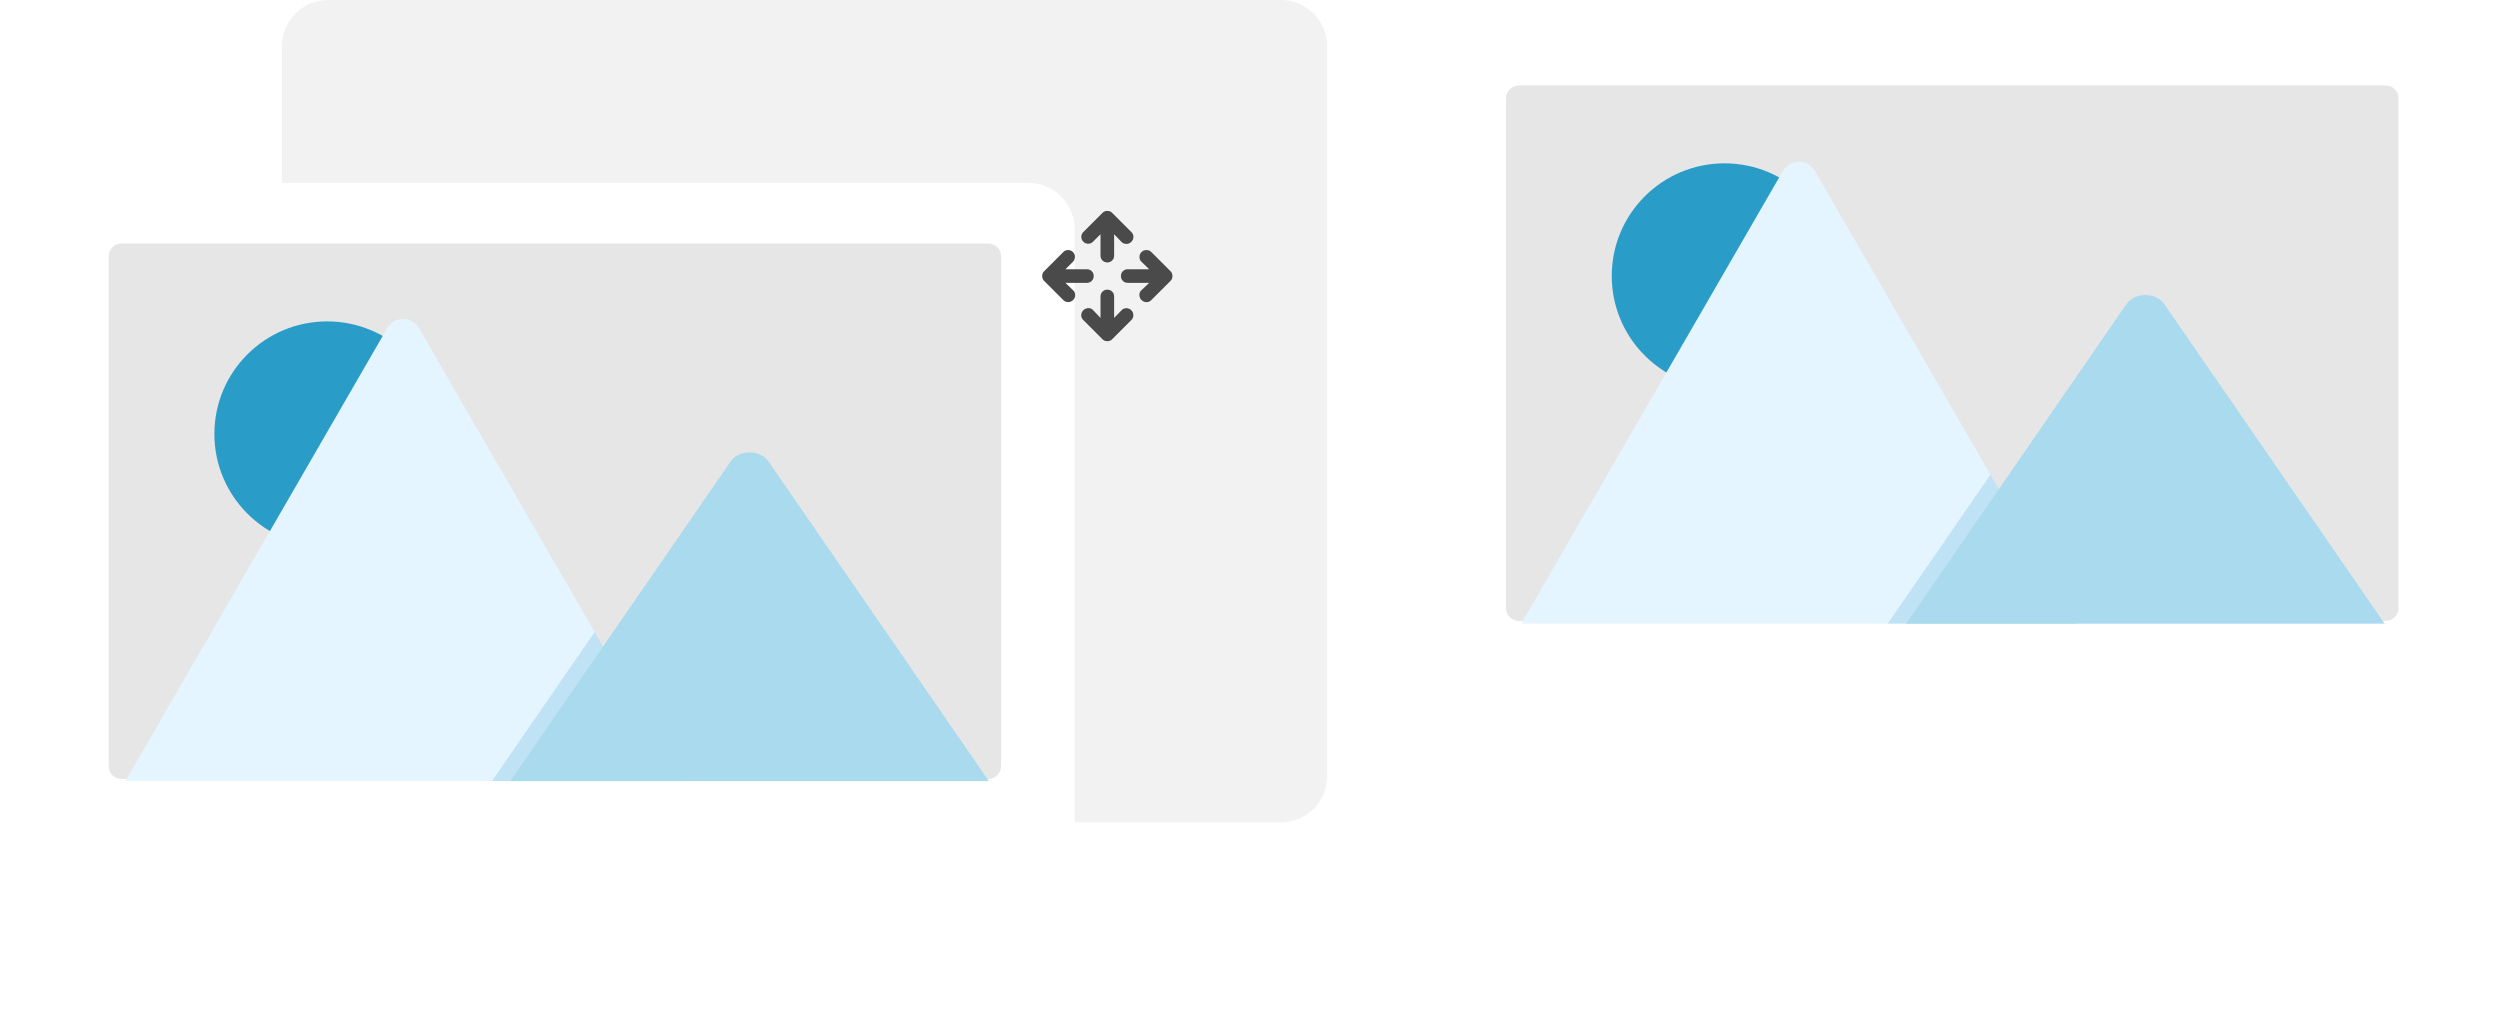 <svg width="403" height="167" viewBox="0 0 403 167" fill="none" xmlns="http://www.w3.org/2000/svg">
<g clip-path="url(#clip0_403_312)">
<path d="M213.496 4.918C212.976 3.479 212.024 2.235 210.771 1.355C209.518 0.476 208.024 0.002 206.492 5.51228e-07H52.895C51.918 -0 50.95 0.192 50.047 0.565C49.144 0.938 48.323 1.486 47.632 2.176C46.941 2.866 46.393 3.686 46.019 4.587C45.645 5.489 45.453 6.456 45.453 7.432V125.137C45.456 127.107 46.241 128.995 47.636 130.389C49.031 131.782 50.922 132.566 52.895 132.568H206.492C208.465 132.566 210.356 131.782 211.751 130.389C213.146 128.995 213.931 127.107 213.934 125.137V7.432C213.935 6.575 213.787 5.724 213.496 4.918Z" fill="#F2F2F2"/>
<g filter="url(#filter0_d_403_312)">
<path d="M398.043 4.918C397.523 3.479 396.571 2.235 395.318 1.355C394.065 0.476 392.571 0.002 391.039 5.51255e-07H237.442C236.465 -0 235.497 0.192 234.594 0.565C233.691 0.938 232.87 1.486 232.179 2.176C231.488 2.866 230.94 3.686 230.566 4.587C230.192 5.489 230 6.456 230 7.432V125.137C230.003 127.107 230.788 128.995 232.183 130.389C233.578 131.782 235.469 132.566 237.442 132.568H391.039C393.012 132.566 394.903 131.782 396.298 130.389C397.693 128.995 398.478 127.107 398.481 125.137V7.432C398.482 6.575 398.334 5.724 398.043 4.918Z" fill="white"/>
</g>
<path d="M386.635 15.838V98.028C386.635 98.299 386.581 98.569 386.477 98.82C386.373 99.07 386.221 99.299 386.028 99.491C385.836 99.683 385.608 99.835 385.357 99.939C385.105 100.043 384.836 100.097 384.564 100.097H244.847C244.748 100.098 244.648 100.09 244.55 100.074C244.057 100.003 243.607 99.757 243.281 99.382C242.955 99.006 242.775 98.525 242.775 98.028V15.838C242.775 15.567 242.828 15.298 242.932 15.047C243.036 14.796 243.189 14.568 243.381 14.375C243.574 14.183 243.802 14.031 244.053 13.927C244.304 13.823 244.574 13.769 244.846 13.769H384.563C384.835 13.769 385.104 13.822 385.355 13.926C385.607 14.03 385.835 14.182 386.027 14.374C386.22 14.566 386.373 14.794 386.477 15.045C386.581 15.296 386.635 15.565 386.635 15.837V15.838Z" fill="#E6E6E6"/>
<path d="M277.994 62.637C288.033 62.637 296.172 54.51 296.172 44.484C296.172 34.458 288.033 26.33 277.994 26.33C267.954 26.33 259.815 34.458 259.815 44.484C259.815 54.51 267.954 62.637 277.994 62.637Z" fill="#2A9CC8"/>
<path d="M334.744 100.538H245.564C245.453 100.539 245.341 100.53 245.231 100.511L287.409 27.554C287.667 27.1 288.04 26.722 288.492 26.459C288.943 26.196 289.457 26.057 289.98 26.057C290.502 26.057 291.016 26.196 291.467 26.459C291.919 26.722 292.292 27.1 292.55 27.554L320.856 76.514L322.213 78.857L334.744 100.538Z" fill="#E5F5FF"/>
<path opacity="0.2" d="M334.744 100.538H304.296L319.243 78.856L320.319 77.295L320.857 76.514L322.213 78.856L334.744 100.538Z" fill="#2A9CC8"/>
<path d="M384.399 100.538H307.266L322.213 78.857L323.288 77.295L342.765 49.041C344.042 47.189 347.114 47.074 348.615 48.691C348.716 48.802 348.81 48.918 348.896 49.041L384.399 100.538Z" fill="#AADAED"/>
<g filter="url(#filter1_d_403_312)">
<path d="M172.787 30.397C172.266 28.958 171.315 27.714 170.062 26.834C168.809 25.954 167.315 25.481 165.783 25.479H12.186C11.209 25.479 10.241 25.671 9.338 26.044C8.435 26.417 7.614 26.965 6.923 27.655C6.232 28.345 5.684 29.164 5.31 30.066C4.936 30.968 4.744 31.935 4.744 32.911V150.615C4.747 152.586 5.532 154.474 6.927 155.867C8.322 157.261 10.213 158.045 12.186 158.047H165.783C167.755 158.045 169.647 157.261 171.042 155.867C172.437 154.474 173.222 152.586 173.225 150.615V32.911C173.226 32.054 173.078 31.203 172.787 30.397Z" fill="white"/>
</g>
<path d="M161.379 41.317V123.507C161.379 123.778 161.325 124.047 161.221 124.298C161.117 124.549 160.965 124.778 160.772 124.97C160.58 125.162 160.352 125.314 160.101 125.418C159.849 125.522 159.58 125.576 159.308 125.576H19.591C19.492 125.577 19.392 125.569 19.294 125.553C18.801 125.482 18.351 125.236 18.024 124.86C17.698 124.485 17.519 124.004 17.519 123.507V41.317C17.519 41.046 17.572 40.777 17.676 40.526C17.78 40.275 17.933 40.047 18.125 39.854C18.317 39.662 18.546 39.51 18.797 39.406C19.048 39.302 19.318 39.248 19.59 39.248H159.307C159.579 39.248 159.848 39.301 160.099 39.405C160.351 39.509 160.579 39.661 160.771 39.853C160.964 40.045 161.117 40.273 161.221 40.524C161.325 40.775 161.379 41.044 161.379 41.316V41.317Z" fill="#E6E6E6"/>
<path d="M52.738 88.116C62.777 88.116 70.916 79.989 70.916 69.963C70.916 59.937 62.777 51.809 52.738 51.809C42.698 51.809 34.559 59.937 34.559 69.963C34.559 79.989 42.698 88.116 52.738 88.116Z" fill="#2A9CC8"/>
<path d="M109.744 125.906H20.564C20.453 125.907 20.341 125.898 20.231 125.879L62.409 52.922C62.667 52.468 63.04 52.09 63.492 51.827C63.943 51.564 64.457 51.425 64.98 51.425C65.502 51.425 66.016 51.564 66.467 51.827C66.919 52.09 67.292 52.468 67.55 52.922L95.856 101.882L97.213 104.225L109.744 125.906Z" fill="#E5F5FF"/>
<path opacity="0.2" d="M109.744 125.906H79.296L94.243 104.224L95.319 102.663L95.857 101.882L97.213 104.224L109.744 125.906Z" fill="#2A9CC8"/>
<path d="M159.399 125.905H82.266L97.213 104.225L98.288 102.663L117.765 74.409C119.042 72.557 122.114 72.441 123.615 74.059C123.716 74.17 123.81 74.286 123.896 74.409L159.399 125.905Z" fill="#AADAED"/>
<path d="M178.5 42.307C178.189 42.307 177.929 42.202 177.719 41.991C177.509 41.781 177.403 41.521 177.403 41.21V37.756L176.197 38.962C175.978 39.181 175.718 39.291 175.416 39.291C175.114 39.291 174.854 39.181 174.634 38.962C174.415 38.743 174.305 38.482 174.305 38.18C174.305 37.879 174.415 37.619 174.634 37.4L177.732 34.302C177.842 34.192 177.961 34.114 178.089 34.068C178.217 34.023 178.354 34 178.5 34C178.646 34 178.783 34.023 178.911 34.068C179.039 34.114 179.158 34.192 179.268 34.302L182.393 37.427C182.612 37.646 182.718 37.907 182.709 38.208C182.699 38.51 182.585 38.77 182.366 38.99C182.146 39.209 181.881 39.319 181.57 39.319C181.26 39.319 180.995 39.209 180.775 38.99L179.597 37.756V41.21C179.597 41.521 179.492 41.781 179.282 41.991C179.071 42.202 178.811 42.307 178.5 42.307ZM178.5 55C178.354 55 178.217 54.977 178.089 54.931C177.961 54.886 177.842 54.808 177.732 54.698L174.607 51.573C174.388 51.354 174.283 51.093 174.292 50.791C174.301 50.49 174.415 50.23 174.634 50.01C174.854 49.791 175.124 49.677 175.444 49.667C175.763 49.658 176.023 49.773 176.225 50.01L177.403 51.244V47.79C177.403 47.479 177.509 47.218 177.719 47.008C177.929 46.798 178.189 46.693 178.5 46.693C178.811 46.693 179.071 46.798 179.282 47.008C179.492 47.218 179.597 47.479 179.597 47.79V51.244L180.803 50.01C181.004 49.791 181.26 49.681 181.57 49.681C181.881 49.681 182.146 49.791 182.366 50.01C182.585 50.23 182.695 50.495 182.695 50.806C182.695 51.116 182.585 51.381 182.366 51.6L179.268 54.698C179.158 54.808 179.039 54.886 178.911 54.931C178.783 54.977 178.646 55 178.5 55ZM184.01 48.365C183.791 48.146 183.677 47.876 183.667 47.556C183.658 47.237 183.773 46.977 184.01 46.776L185.244 45.597H181.79C181.479 45.597 181.219 45.491 181.009 45.281C180.798 45.071 180.693 44.811 180.693 44.5C180.693 44.189 180.798 43.929 181.009 43.718C181.219 43.508 181.479 43.403 181.79 43.403H185.244L184.01 42.197C183.791 41.996 183.681 41.74 183.681 41.429C183.681 41.119 183.791 40.854 184.01 40.635C184.23 40.415 184.495 40.306 184.805 40.306C185.116 40.306 185.381 40.415 185.601 40.635L188.698 43.732C188.808 43.842 188.886 43.961 188.932 44.089C188.977 44.217 189 44.354 189 44.5C189 44.646 188.977 44.783 188.932 44.911C188.886 45.039 188.808 45.158 188.698 45.268L185.573 48.393C185.354 48.612 185.094 48.717 184.792 48.708C184.49 48.699 184.23 48.585 184.01 48.365ZM171.399 48.365L168.302 45.268C168.192 45.158 168.114 45.039 168.069 44.911C168.023 44.783 168 44.646 168 44.5C168 44.354 168.023 44.217 168.069 44.089C168.114 43.961 168.192 43.842 168.302 43.732L171.427 40.607C171.628 40.406 171.879 40.306 172.181 40.306C172.483 40.306 172.743 40.415 172.962 40.635C173.181 40.854 173.287 41.119 173.278 41.429C173.268 41.74 173.154 42.005 172.935 42.224L171.756 43.403H175.21C175.521 43.403 175.782 43.508 175.992 43.718C176.202 43.929 176.307 44.189 176.307 44.5C176.307 44.811 176.202 45.071 175.992 45.281C175.782 45.491 175.521 45.597 175.21 45.597H171.756L172.99 46.803C173.209 47.004 173.319 47.26 173.319 47.571C173.319 47.881 173.209 48.146 172.99 48.365C172.77 48.585 172.505 48.694 172.195 48.694C171.884 48.694 171.619 48.585 171.399 48.365Z" fill="#4A4A4A"/>
</g>
<defs>
<filter id="filter0_d_403_312" x="226" y="0" width="176.481" height="140.568" filterUnits="userSpaceOnUse" color-interpolation-filters="sRGB">
<feFlood flood-opacity="0" result="BackgroundImageFix"/>
<feColorMatrix in="SourceAlpha" type="matrix" values="0 0 0 0 0 0 0 0 0 0 0 0 0 0 0 0 0 0 127 0" result="hardAlpha"/>
<feOffset dy="4"/>
<feGaussianBlur stdDeviation="2"/>
<feComposite in2="hardAlpha" operator="out"/>
<feColorMatrix type="matrix" values="0 0 0 0 0.725 0 0 0 0 0.725 0 0 0 0 0.725 0 0 0 0.25 0"/>
<feBlend mode="normal" in2="BackgroundImageFix" result="effect1_dropShadow_403_312"/>
<feBlend mode="normal" in="SourceGraphic" in2="effect1_dropShadow_403_312" result="shape"/>
</filter>
<filter id="filter1_d_403_312" x="0.744" y="25.479" width="176.481" height="140.568" filterUnits="userSpaceOnUse" color-interpolation-filters="sRGB">
<feFlood flood-opacity="0" result="BackgroundImageFix"/>
<feColorMatrix in="SourceAlpha" type="matrix" values="0 0 0 0 0 0 0 0 0 0 0 0 0 0 0 0 0 0 127 0" result="hardAlpha"/>
<feOffset dy="4"/>
<feGaussianBlur stdDeviation="2"/>
<feComposite in2="hardAlpha" operator="out"/>
<feColorMatrix type="matrix" values="0 0 0 0 0.725 0 0 0 0 0.725 0 0 0 0 0.725 0 0 0 0.25 0"/>
<feBlend mode="normal" in2="BackgroundImageFix" result="effect1_dropShadow_403_312"/>
<feBlend mode="normal" in="SourceGraphic" in2="effect1_dropShadow_403_312" result="shape"/>
</filter>
<clipPath id="clip0_403_312">
<rect width="403" height="167" fill="white"/>
</clipPath>
</defs>
</svg>
